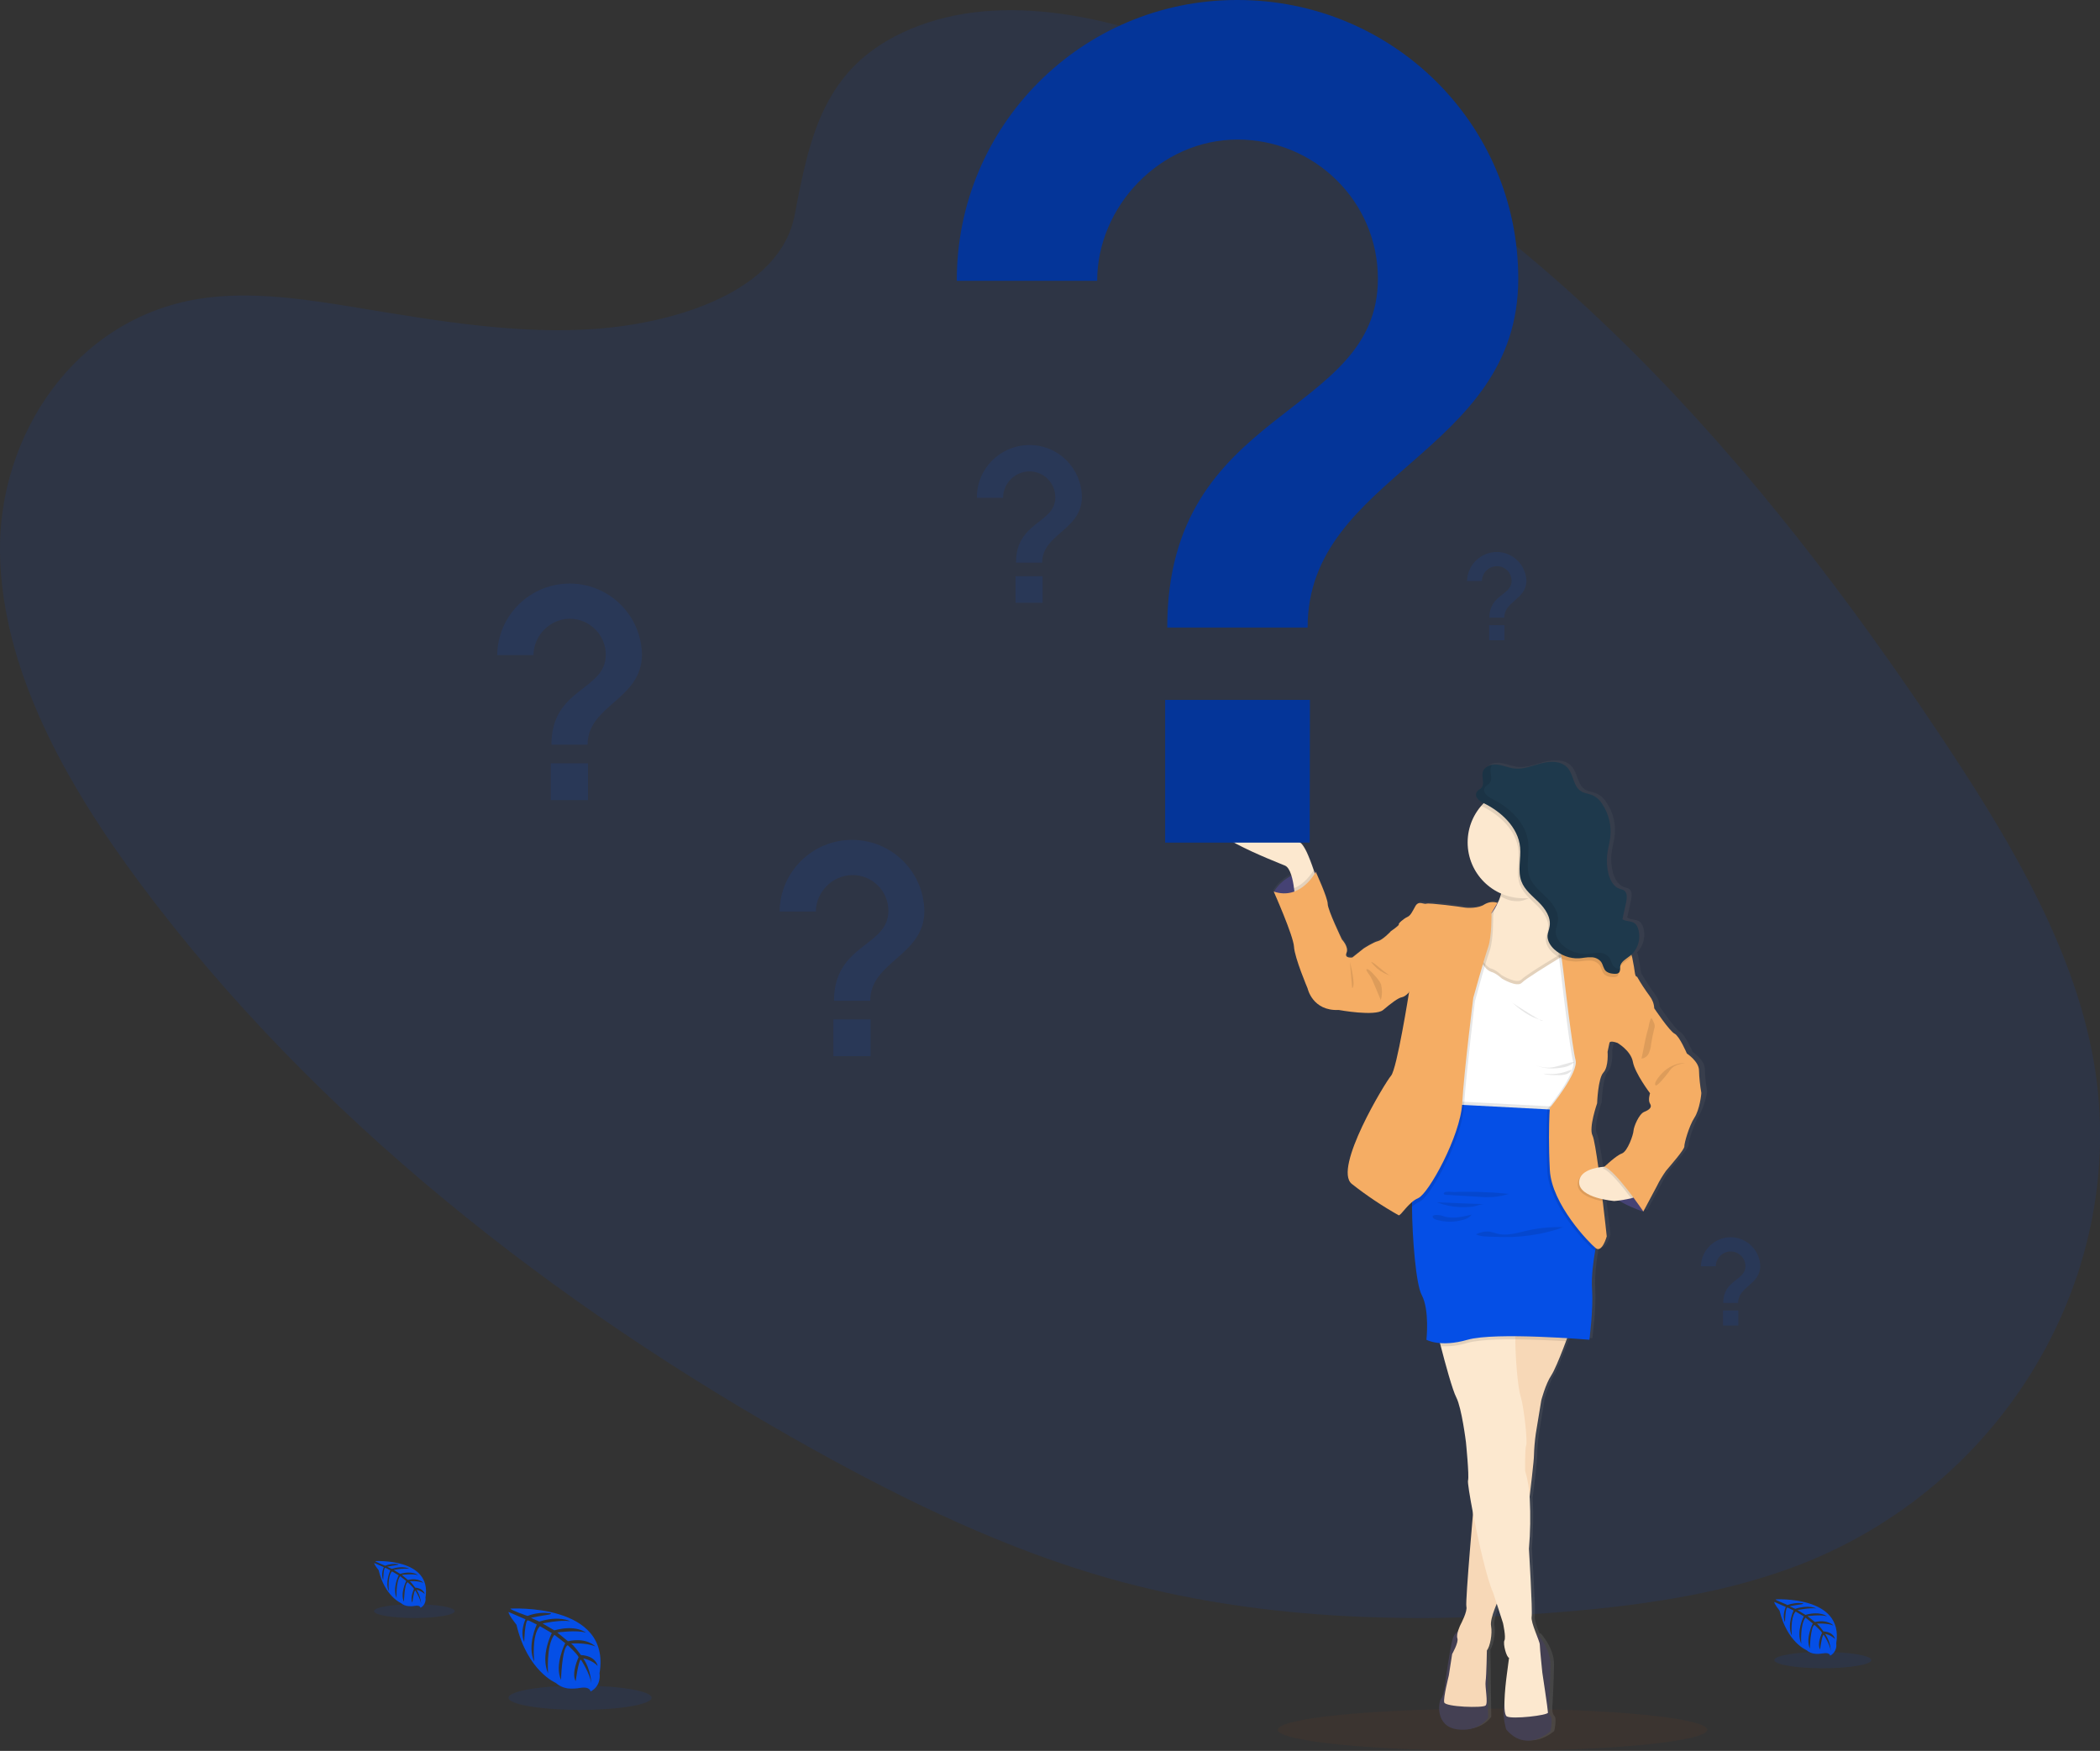 <?xml version="1.0" encoding="utf-8"?>
<!-- Generator: Adobe Illustrator 22.1.0, SVG Export Plug-In . SVG Version: 6.00 Build 0)  -->
<svg version="1.1" id="_x38_69a981d-5394-490d-9104-6940aaebaf2b"
	 xmlns="http://www.w3.org/2000/svg" xmlns:xlink="http://www.w3.org/1999/xlink" x="0px" y="0px" viewBox="0 0 1003.9 836.8"
	 style="enable-background:new 0 0 1003.9 836.8;" xml:space="preserve">
<rect x="0" y="0" width="1003.9" height="836.8" fill="#333333" stroke="none"/>
<style type="text/css">
	.st0{opacity:0.1;fill:#844517;enable-background:new    ;}
	.st1{opacity:0.1;fill:#054FE6;enable-background:new    ;}
	.st2{fill:#054FE6;}
	.st3{fill:url(#SVGID_1_);}
	.st4{fill:#4C4981;}
	.st5{opacity:0.1;enable-background:new    ;}
	.st6{fill:#FCE8CF;}
	.st7{fill:#444053;}
	.st8{fill:#F7D8B7;}
	.st9{fill:#FFFFFF;}
	.st10{fill:#F5AD64;}
	.st11{fill:#1E394C;}
	.st12{fill:#043599;}
	.st13{opacity:0.1;fill:#0658FF;enable-background:new    ;}
</style>
<title>questions</title>
<ellipse class="st0" cx="713.5" cy="826.7" rx="102.6" ry="10.1"/>
<path class="st1" d="M439.5,12.2c45.2-16.8,100.2-2.3,147.1,18.7c147.5,66.2,255,191.8,340.4,319.8c30.9,46.3,60.3,94.7,71.9,146.4
	c23.7,105.3-38.1,214.2-143,252.4c-35.7,13-74.9,18.3-114.2,21.3c-69.8,5.3-142.1,3.2-211.4-16.4c-49.4-14-96.1-36.5-141-61.4
	C264.2,623.5,149.9,533.2,67.5,422.9C31.4,374.6,0.9,320,0,264.2s35.5-111.9,95.3-121.4c24.7-3.9,50.9,0.2,76.4,4.4
	c37.6,6.2,75.7,12.7,112.9,10c38.4-2.8,88.3-17.8,95.3-54.5C387.4,63.4,394.4,29,439.5,12.2z"/>
<path class="st2" d="M244,768.8c0,0,48.3-2.9,42.6,30.9c0,0,1.1,6-4.3,8.7c0,0-0.1-2.5-5-1.7c-1.7,0.3-3.5,0.4-5.2,0.3
	c-2.4-0.2-4.6-1.1-6.4-2.7l0,0c0,0-13.6-5.6-18.8-27.8c0,0-3.9-4.8-3.8-6.1l8.1,3.5c0,0-2.8,5.9-0.6,10.8c0,0,0.3-10.5,1.8-10.3
	c0.3,0,4.2,2,4.2,2s-4.8,10.2-1.2,17.7c0,0-1.4-12.6,2.7-16.9l5.7,3.3c0,0-5.6,10.6-1.8,19.2c0,0-1-13.2,3-18.4l5.2,4
	c0,0-5.3,10.4-2,17.6c0,0,0.4-15.4,3.2-16.6c0,0,4.5,4,5.2,5.7c0,0-3.6,7.6-1.4,11.5c0,0,1.4-10.3,2.5-10.3c0,0,4.5,6.8,5,11.5
	c0,0-0.2-6.9-3.9-12.1c0,0,4.4,0.8,6.9,3.6c0,0-0.7-4.8-8-5.2c0,0-3.7-5.2-4.8-5.5c0,0,7.3-0.6,11.7,1.4c0,0-3.9-4.5-13.1-2.5
	l-5.1-4.2c0,0,9.6-1.3,13.7,0.1c0,0-4.7-4-15.1-1.1l-5.6-3.3c0,0,8.2-1.8,13.1-1.1c0,0-5.2-2.8-14.7,0.2l-4-1.8c0,0,6-1.2,7.8-1.4
	s1.9-0.7,1.9-0.7c-3.8-0.6-7.7-0.2-11.3,1.2C252.3,772.4,243.9,769.4,244,768.8z"/>
<ellipse class="st1" cx="277.3" cy="811.4" rx="34.2" ry="5.8"/>
<path class="st2" d="M179.4,746.1c0,0,27.2-1.6,24,17.4c0.3,2-0.6,4-2.4,4.9c0,0,0-1.4-2.8-0.9c-1,0.2-2,0.2-3,0.1
	c-1.3-0.1-2.6-0.6-3.6-1.5l0,0c0,0-7.6-3.2-10.6-15.7c0,0-2.2-2.7-2.1-3.4l4.6,2c0,0-1.6,3.3-0.3,6.1c0,0,0.1-6,1-5.8
	c0.2,0,2.4,1.2,2.4,1.2s-2.7,5.8-0.7,10c0,0-0.8-7.1,1.5-9.5l3.2,1.9c0,0-3.1,6-1,10.8c0,0-0.5-7.5,1.7-10.4l2.9,2.3
	c0,0-3,5.9-1.1,9.9c0,0,0.2-8.7,1.8-9.3c0,0,2.6,2.3,3,3.2c0,0-2,4.3-0.8,6.5c0,0,0.8-5.8,1.4-5.8c0,0,2.5,3.8,2.8,6.5
	c-0.1-2.4-0.9-4.8-2.2-6.8c1.5,0.3,2.8,1,3.9,2c0,0-0.4-2.7-4.5-3c0,0-2.1-2.9-2.7-3.1c0,0,4.1-0.3,6.6,0.8c0,0-2.2-2.6-7.4-1.4
	l-2.9-2.4c0,0,5.4-0.7,7.7,0.1c0,0-2.6-2.3-8.5-0.6l-3.1-1.9c2.4-0.5,4.9-0.7,7.4-0.6c0,0-2.9-1.6-8.3,0.1l-2.2-1
	c0,0,3.4-0.7,4.4-0.8s1-0.4,1-0.4c-2.1-0.4-4.4-0.1-6.4,0.7C184,748.2,179.3,746.4,179.4,746.1z"/>
<ellipse class="st1" cx="198.1" cy="770" rx="19.3" ry="3.3"/>
<path class="st2" d="M848.8,764.4c0,0,32.8-2,29,21c0.4,2.4-0.8,4.8-2.9,5.9c0,0-0.1-1.7-3.4-1.1c-1.2,0.2-2.4,0.3-3.6,0.2
	c-1.6-0.1-3.1-0.7-4.4-1.8l0,0c0,0-9.2-3.8-12.8-18.9c0,0-2.7-3.3-2.5-4.1l5.5,2.4c0,0-1.9,4-0.4,7.3c0,0,0.2-7.2,1.2-7
	c0.2,0,2.9,1.4,2.9,1.4s-3.3,7-0.8,12c0,0-0.9-8.6,1.8-11.5l3.9,2.3c0,0-3.8,7.2-1.2,13.1c0,0-0.7-9,2-12.5l3.5,2.8
	c0,0-3.6,7.1-1.4,12c0,0,0.3-10.5,2.2-11.3c0,0,3.1,2.7,3.6,3.8c0,0-2.5,5.2-0.9,7.9c0,0,0.9-7,1.7-7c0,0,3.1,4.6,3.4,7.8
	c-0.1-2.9-1.1-5.8-2.7-8.2c1.8,0.3,3.4,1.2,4.7,2.4c0,0-0.5-3.3-5.5-3.6c0,0-2.5-3.5-3.2-3.7c0,0,5-0.4,8,0.9c0,0-2.7-3.1-8.9-1.7
	l-3.5-2.8c0,0,6.5-0.9,9.3,0.1c0,0-3.2-2.7-10.3-0.7l-3.8-2.3c0,0,5.6-1.2,8.9-0.8c0,0-3.5-1.9-10,0.2l-2.7-1.2c0,0,4.1-0.8,5.3-0.9
	s1.3-0.5,1.3-0.5c-2.6-0.4-5.2-0.1-7.7,0.8C854.5,766.9,848.7,764.8,848.8,764.4z"/>
<ellipse class="st1" cx="871.4" cy="793.4" rx="23.2" ry="3.9"/>
<linearGradient id="SVGID_1_" gradientUnits="userSpaceOnUse" x1="795.229" y1="795.41" x2="795.229" y2="326.947" gradientTransform="matrix(1 0 0 1 -98.04 36.39)">
	<stop  offset="0" style="stop-color:#808080;stop-opacity:0.25"/>
	<stop  offset="0.54" style="stop-color:#808080;stop-opacity:0.12"/>
	<stop  offset="1" style="stop-color:#808080;stop-opacity:0.1"/>
</linearGradient>
<path class="st3" d="M816.1,521.6c-0.6-3.5-1-7.1-1.1-10.7c0-4.3-5.8-8.1-5.8-8.1s-3.6-8.3-6-9.6s-9.8-12.1-9.8-12.1
	c-0.1-2.2-0.9-4.2-2.2-5.9c-2.2-2.9-4.2-6-6.1-9.2l0,0c-1-1.2-0.5-2.1-2-9.2c-0.1-0.4-0.2-0.7-0.3-1.1c0-0.2-0.1-0.3-0.2-0.5
	c3.2-3.3,4.3-8.1,2.8-12.4c-0.3-0.8-0.8-1.6-1.4-2.2c-1.7-1.4-4.4-0.8-6.1-2.1l1.8-8.2c0.4-2,0.7-4.5-1.1-5.6
	c-0.7-0.3-1.3-0.5-2.1-0.7c-3-1-4.7-4.2-5.5-7.2c-0.7-2.9-1-6-0.6-9c0.3-2.9,1.2-5.7,1.5-8.6c0.6-5.4-0.7-10.8-3.7-15.3
	c-1.1-2-2.8-3.6-4.8-4.6c-1.8-0.8-4-1-5.7-2c-3.7-2.4-3.5-8-6.5-11.2s-8.2-3.2-12.6-2.1c-4.3,1.1-8.6,3-13.1,2.5
	c-2.9-0.3-5.5-1.6-8.4-1.9c-0.8-0.1-1.6,0-2.5,0.1v-0.1c-2.1,0.4-4.1,1.6-4.6,3.6c-0.1,0.5-0.2,1-0.1,1.5c0,1.2,0.3,2.4,0.3,3.5
	c0.1,0.9-0.2,1.8-0.8,2.5c-0.6,0.6-1.4,0.9-2,1.6c-0.5,0.5-0.8,1.2-0.7,1.8c0,1.8,2.2,3.3,3.7,4.1h0.1c-0.4,0.4-0.8,0.8-1.2,1.2
	c-4.3,4.8-6.6,11-6.6,17.5c0.1,10.6,6.5,20.2,16.2,24.4l-0.2,0.7c-0.4,1.3-0.9,2.5-1.5,3.8c-2.1-0.7-4.4-0.4-6.3,0.7
	c-2.9,2-8.5,1.8-9.9,1.5s-17-2.3-18.2-1.8s-3.7-1.7-5.3,1.2s-2.4,4.5-4,5.3s-4.5,3.1-4.1,3.5s-4.1,3.4-4.1,3.4s-3.8,4-6.1,4.5
	c-2.2,0.5-7,3.6-7,3.6l-5.5,4.3c0,0-4.1,0.6-2.8-2.2s-2.2-6.4-2.2-6.4s-7-14.1-7-17s-5.7-15.3-5.7-15.3l-0.7-0.1l-0.3-1
	c-1-3-2.4-6.6-3.5-8.7c-2-4-3.2-4.5-3.2-4.5s-24.1-18.1-39.7-12.6c-15.6,5.5,28.5,21.9,32.5,23.7c1.4,0.6,2.4,2.5,3.1,4.8
	c-3.5,1.7-6.5,4.4-8.5,7.7c0,0,9.6,21.2,9.8,26.5s6.6,20,6.6,20s2.4,10.9,15.1,10.3c0,0,17.6,3.2,21.5,0s7.3-5.8,9.2-6.2
	c1.4-0.5,2.6-1.3,3.5-2.5c0,0-5.8,36.8-8.7,39.9c-2.9,3.1-28.1,44.5-19.1,51.8c7.2,5.6,14.8,10.6,22.7,15c0.8,0.4,3.1-3.5,6.4-6.2
	c0,0.7,0,1.4,0,2.1c0.1,14.7,2,37,4.7,42c4,7.3,2.4,21.6,2.4,21.6c2.1,1,4.4,1.5,6.7,1.6c0.1,0.5,0.3,1,0.4,1.5
	c2.2,8.3,5.7,21.1,7.5,24.5c2.7,5.2,4.7,21.5,4.7,21.5s1.6,16,1,18.2c-0.2,0.8,0.8,7.5,2.5,16l0,0c-1,11.5-2.9,33.6-3.2,41.7l0,0
	c0,0.2,0,0.3,0,0.4v0.1c0,0.1,0,0.2,0,0.3c0,0.2,0,0.3,0,0.5l0,0c0,0.5,0,1,0.1,1.5c0.1,0.8,0.1,1.5-0.2,2.3
	c-0.7,2.2-1.6,4.4-2.7,6.4c-0.5,1-0.9,2-1.2,3.1c-1,0.4-2.2,1.5-2.9,4.1c-1.2,4.8-3.1,18-3.1,18s-0.8,8.1-2.2,9.9s-3,13.3,7.6,14.8
	s15.1-5.6,15.1-5.6l-0.4-32.1v-0.1c0.2-0.3,0.4-0.6,0.5-0.9v-0.1c0.1-0.2,0.2-0.3,0.2-0.5l0.1-0.2l0.2-0.4v-0.1
	c1-3.1,1.3-6.3,0.9-9.5v-0.2v-0.2c0-0.1,0-0.2,0-0.2v-0.5c0-0.1,0-0.1,0-0.2c0-0.2,0-0.4,0.1-0.7s0-0.1,0-0.1l0.1-0.4v-0.2
	c0-0.1,0-0.3,0.1-0.4v-0.1c0.1-0.5,0.2-1,0.3-1.4v-0.1l0.2-0.5l0,0c0.2-0.5,0.3-1,0.5-1.5v0.1c0-0.2,0.1-0.3,0.2-0.5v-0.1
	c0.2-0.5,0.4-1,0.5-1.4v-0.1l0.2-0.4v-0.1l0.4-0.9l0,0l2.9,9c0,0,1.6,6.7,0.8,8.3s1,8.2,2.2,8.3l-1.2,8.3c-0.6,4.6-1,9.2-1.1,13.8
	c-0.1,0.5-0.2,1-0.2,1.3c-0.8,4.3,1.1,10.9,1.1,10.9c9.8,11.6,21.5,0.9,21.5,0.9s1.4-6.1,0-7.3s-0.8-5.6-0.8-5.6s0.6-10.9,0.7-18.9
	s-6.5-15-6.5-15l-0.4,0.3c-1.2-3.1-2.6-6.8-2.3-8.4c0.5-2.8-1.4-32.6-1.4-32.6c0.7-8,0.8-16,0.4-24l0,0c0.2-1.3,0.3-2.7,0.5-4
	c0.8-6.4,1.4-11.9,1.6-14.7l0,0v-0.3c0.1-0.8,0.1-1.3,0.1-1.6c0-1,0-2.1,0.1-3.4c0.2-3.4,0.8-7.3,0.8-7.3l2.6-15.8c0,0,2-7.7,4.8-12
	l0.3-0.5l0,0c0.1-0.2,0.2-0.4,0.3-0.6v-0.1c0.1-0.2,0.2-0.4,0.3-0.7v-0.1c0.4-0.8,0.8-1.7,1.3-2.7c0-0.1,0.1-0.2,0.1-0.2l0.3-0.8
	c0-0.1,0.1-0.2,0.1-0.3s0.2-0.5,0.3-0.8c0-0.1,0.1-0.2,0.1-0.3c0.1-0.3,0.3-0.6,0.4-0.9l0.2-0.5c0.1-0.2,0.2-0.5,0.3-0.7l0.2-0.6
	c0.1-0.2,0.1-0.3,0.2-0.5l0.3-0.7c0-0.1,0.1-0.2,0.1-0.3c0.7-1.8,1.4-3.5,2-5.1l0,0c0.2-0.5,0.4-1,0.5-1.4
	c6.4,0.4,10.7,0.7,10.7,0.7s2-14.3,1.4-23.8c-0.4-6.4,0.8-14.5,1.6-19c0.1-0.5,0.2-0.9,0.2-1.3l0.2,0.1c3.1,2.5,5.3-5.6,5.3-5.6
	s-0.8-7.5-2-16.7l-0.1-0.9c1.8,0.4,3.6,0.7,5.4,0.8c0,0,1-0.1,2.4-0.3c3.8,2.2,7.8,4,11.9,5.4l6.6-12.2c1.2-2.5,2.7-4.9,4.3-7.2
	c2-2.5,9.1-10.3,8.9-11.8s2.4-9.9,4.8-13.7S816.2,522.2,816.1,521.6z M788.5,530.9c-2.6,1.1-5.1,7.2-5.2,9.1s-2.9,9.9-5.7,10.9
	c-2.6,0.9-7.7,5.5-8.5,6.3c-0.8,0.1-1.8,0.2-2.7,0.3c-1.1-7.7-2.2-14.1-2.9-15.4c-2-3.7,2.2-15.4,2.2-15.4s0.4-11.9,3-14.7
	s2-9.9,2-9.9s0.6-2.9,0.9-4.3s3.7,0,3.7,0l0,0c0,0,6.7,3.7,7.7,9.2c1,5.5,8.3,15.1,8.3,15.1s-1.1,3.3,0,5S791.1,529.8,788.5,530.9z"
	/>
<path class="st4" d="M609,426.2c4.2-6.9,12-10.6,20-9.4v14.3h-8.7l-6.8-1.7L609,426.2z"/>
<path class="st5" d="M609,426.2c4.2-6.9,12-10.6,20-9.4v14.3h-8.7l-6.8-1.7L609,426.2z"/>
<path class="st6" d="M629.6,420.6L619,428c0,0-0.1-1.5-0.4-3.5c-0.5-3.9-1.7-9.7-4.3-10.8c-3.9-1.7-47.4-18.1-32-23.6
	s39.1,12.5,39.1,12.5s1.2,0.4,3.2,4.5c1,2.1,2.4,5.7,3.4,8.7C629,418.5,629.6,420.6,629.6,420.6z"/>
<polygon class="st4" points="714.7,432.1 715.9,431.5 719.3,435.4 716.5,441.3 711.8,439.4 712.9,434.7 "/>
<path class="st7" d="M698.6,779.4c0,0-3.1-0.4-4.3,4.4s-3.1,18-3.1,18s-0.7,8.1-2.2,9.9s-2.9,13.3,7.5,14.8s14.9-5.6,14.9-5.6
	l-0.4-32.1L698.6,779.4z"/>
<path class="st7" d="M734.8,780.8c0,0,6.5,7,6.4,14.9s-0.7,18.8-0.7,18.8s-0.6,4.4,0.7,5.6s0,7.3,0,7.3s-11.5,10.7-21.2-0.9
	c0,0-1.9-6.6-1.1-10.9s3-23.4,3-23.4L734.8,780.8z"/>
<path class="st8" d="M751,634.6c0,0-6.6,18.5-9.4,22.7s-4.8,12-4.8,12l-2.6,15.8c-0.5,3.5-0.8,7.1-0.9,10.6
	c0.1,3.5-6.4,55.3-6.4,55.3l-10.3,13.1c0,0-4.5,9.2-3.8,13s-0.5,9.9-2,11.7c0,0-0.2,12-0.6,14.7s1.3,10.3,0,11.6s-19.3,0.7-19.8-1.5
	s2.2-12.8,2.2-12.8l1.6-10.3c0,0,3.2-5.6,2.5-7.5s1.3-6.1,1.5-6.5s3.4-6.4,2.8-8.7s3.8-51.7,3.8-51.7l12.6-88.4L751,634.6z"/>
<path class="st6" d="M740,818.5c0.1,1.3-17.2,3.3-19.7,1.8s0-19.7,0-19.7l1.1-8.3c-1.2-0.1-3-6.7-2.2-8.3s-0.7-8.3-0.7-8.3l-2.9-9
	l-1.8-5.5c-2.9-6.3-7-24.3-9.6-37.8c-1.6-8.4-2.7-15.1-2.4-15.9c0.6-2.2-1-18.2-1-18.2s-2-16.3-4.6-21.4c-1.8-3.4-5.3-16.2-7.4-24.4
	c-1.1-4.2-1.9-7.3-1.9-7.3s18.5-1.5,29.7-2.1c5.2-0.2,8.8-0.3,8.3,0.1s-0.5,2.7-0.5,5.9c0,8.4,1.2,23.2,2.5,27.1
	c1.7,5.5,3.4,22,2.7,23.6s-0.5,12.2-0.5,12.2c1.3,4.3,2,8.8,2.2,13.3c0.4,8,0.3,15.9-0.4,23.9c0,0,1.8,29.7,1.3,32.5
	s3.9,11.6,3.9,13.3s1.2,13.3,1.2,13.3S740,817.2,740,818.5z"/>
<path class="st6" d="M749.7,461.3l-2.1,2.3l-1.4,1.5l-8,8.6l-20.7,2.3l-11-2.9l-2.7-0.7c0,0,0-5.5,0.5-12.1
	c0.7-8.5,2.4-18.8,6.4-21.6c2-1.6,3.6-3.6,4.7-5.9c0.8-1.6,1.5-3.2,2-4.9c0.1-0.2,0.1-0.4,0.2-0.7c0.9-3,1.5-6,1.9-9.1
	c0,0,2.6-1.5,6.3-3.2c9.6-4.5,26.1-10.6,20.3,3.2c-0.8,2-1.6,4.1-2.2,6.2c-0.1,0.3-0.2,0.6-0.2,0.9c-1.9,7.7-0.7,12.3,0.8,14.9l0,0
	c0.2,0.4,0.5,0.9,0.8,1.3c0.4,0.5,0.9,1,1.4,1.4l2.4,15.1l0.2,1.2L749.7,461.3z"/>
<path class="st5" d="M746.2,418.8C745.1,421.4,746.7,416.6,746.2,418.8c-4.4,3.1-14.6,11.9-20.4,11.9c-3.9,0-5.1-0.7-8.4-2.2
	c1-3.2,1.7-6.4,2.2-9.7C719.5,418.8,754.1,399.7,746.2,418.8z"/>
<path class="st6" d="M755,402.7c0,13.6-10.3,25.1-23.9,26.5c-0.9,0.1-1.8,0.1-2.8,0.1c-14.7,0-26.7-11.9-26.7-26.7
	c0-14.7,11.9-26.7,26.7-26.7C743,376,755,388,755,402.7L755,402.7z"/>
<path class="st5" d="M758.8,520.9l-3.8,9.9c0,0-3.1,0.1-7.9,0.3c-16.3,0.5-52.1,1.2-53.7-3c-0.4-1.1-0.5-2.2-0.6-3.3
	c-0.2-6.4,2.8-16.2,2.8-16.2s1.7-19.6,1.7-20.4s-1.5-14.6-1.5-14.6l2.9-11l8.2-5.8c0,0,3.7,5.6,5.9,6.1s5.1,3.2,5.1,3.2
	s7.2,4.4,9.5,2c2.3-2.5,20.4-13.2,20.4-13.2l9.5,10.5L758.8,520.9z"/>
<path class="st9" d="M758.8,522.4l-3.8,9.9c0,0-3.1,0.1-7.9,0.3h-0.5c-2.1,0.1-4.5,0.1-7,0.2c-12.9,0.3-30.7,0.4-40-1
	c-3.5-0.5-5.8-1.2-6.2-2.2c-0.2-0.6-0.4-1.2-0.4-1.8c-0.1-0.5-0.1-1-0.1-1.5c-0.2-6.4,2.8-16.2,2.8-16.2s1.7-19.6,1.7-20.4
	s-1.5-14.6-1.5-14.6l2.9-11l5.6-3.9l2.6-1.8c0.9,1.3,1.8,2.5,2.8,3.7c0.8,1.1,1.8,1.9,3.1,2.4c2.2,0.5,5.1,3.2,5.1,3.2
	s7.2,4.4,9.5,2c1.8-1.9,12.8-8.6,17.8-11.7c1.6-1,2.6-1.5,2.6-1.5l1.3,1.4l8.3,9.1L758.8,522.4z"/>
<path class="st5" d="M629.6,420.6L619,428c0,0-0.1-1.5-0.4-3.5c5.3-2.2,8.5-7.1,9.4-8.7C629,418.5,629.6,420.6,629.6,420.6z"/>
<path class="st10" d="M667,445.9l-2.3-0.6c0,0-3.8,4-6,4.5s-6.8,3.5-6.8,3.5l-5.4,4.3c0,0-4,0.6-2.8-2.2s-2.2-6.4-2.2-6.4
	s-6.8-14.1-6.8-17s-5.7-15.3-5.7-15.3s-7.1,13.8-20.1,9.4c0,0,9.4,21.1,9.7,26.4s6.5,19.9,6.5,19.9s2.3,10.9,14.9,10.3
	c0,0,17.4,3.2,21.2,0s7.2-5.8,9-6.1c1.8-0.4,3.4-2.4,3.4-2.4v-14.5L667,445.9z"/>
<path class="st5" d="M645.3,459.7c0,0,3.1,11.4,1.1,12.6L645.3,459.7z"/>
<path class="st5" d="M747,532.5c-16.3,0.5-52.1,1.2-53.7-3c-0.4-1.1-0.5-2.2-0.6-3.3l53.2,2.8L747,532.5z"/>
<path class="st5" d="M751,634.6c0,0-1,2.8-2.4,6.4c-6.8-0.4-15.7-0.8-24.2-0.9c-3,0-5.9,0-8.7,0.1c-5.9,0.2-11,0.7-14.2,1.6
	c-4.1,1.3-8.4,1.8-12.7,1.6c-1.1-4.2-1.9-7.3-1.9-7.3s18.5-1.5,29.7-2.1l0.9-6.2L751,634.6z"/>
<path class="st2" d="M765.4,589.8l-2.1,4.4c0,0-0.3,1.3-0.7,3.4c-0.8,4.5-2,12.6-1.5,19c0.6,9.4-1.3,23.7-1.3,23.7s-45-3.8-58.2,0
	s-19.7,0-19.7,0s1.6-14.2-2.3-21.5c-2.7-5-4.5-27.3-4.6-42c0-6.8,0.3-11.9,1.2-12.9c2.7-3.3,14.2-36.3,14.2-36.3l2.6,0.1l7,0.4
	l39.8,2.1l6.2,0.3l0.7,2L765.4,589.8z"/>
<path class="st4" d="M785.2,575.2l0.4,3.9c0,0-19.7-6.4-18.7-14.3s0-7,0-7l15.8,1.3L785.2,575.2z"/>
<path class="st5" d="M785.2,575.2l0.4,3.9c0,0-19.7-6.4-18.7-14.3s0-7,0-7l15.8,1.3L785.2,575.2z"/>
<path class="st5" d="M658.4,462.9c2,1.7,4.4,2.9,6.9,3.6c-0.7-0.2-1.4-0.5-2-1c-1.4-1-2.8-2.1-4.1-3.2c-1.1-0.9-2.5-2.3-3.8-2.6
	C656.3,460.9,657.3,461.9,658.4,462.9z"/>
<path class="st5" d="M658.7,468c0.6,0.7,1.1,1.5,1.5,2.4c0.6,2.5,0.6,5.1-0.1,7.6l-3.2-7.6c-0.5-1.3-1.1-2.6-1.8-3.8
	c-0.3-0.5-2.1-2.7-1.9-3.2C653.9,462,658.1,467.3,658.7,468z"/>
<path class="st5" d="M746.9,510.2c2.2-0.3,4.2-1.2,5.8-2.7c-3.2,0.4-6.3,1.7-9.5,2.4c-3,0.7-6.1,0.4-8.9-0.8
	C737.9,510.9,743,510.9,746.9,510.2z"/>
<path class="st5" d="M737.7,487.8c-0.6,0.1-1.2-0.1-1.7-0.4c-2.4-1.4-4.8-2.9-7.2-4.4c-2.3-1.5-5.1-3-7.1-4.9
	C726.6,482.5,731.1,486.2,737.7,487.8z"/>
<path class="st5" d="M744.5,513.8c1.3,0.1,2.6,0,3.8-0.3c1.3-0.3,2.4-1,3.1-2.1c-0.5-0.1-0.9,0-1.3,0.2c-3.9,1.6-8.1,2.1-12.3,1.5
	C739.8,513.9,742.4,513.8,744.5,513.8z"/>
<path class="st5" d="M721.3,570.6c-2.5,0.8-5.2,1.3-7.8,1.5c-2.1,0.1-4.1,0.1-6.2-0.1l-10-0.6l-5-0.3c-0.6,0-3,0-1.8-1.2
	c0.6-0.6,3.9-0.2,4.8-0.2c1.7-0.1,3.3-0.1,5-0.1c3.3,0,6.6,0,9.9,0.2C714,569.9,717.6,570.2,721.3,570.6z"/>
<path class="st5" d="M709.7,575.5c-1.7-0.1-3.9,0.9-5.6,1.2c-2,0.2-3.9,0.3-5.9,0.2c-3.9-0.1-7.7-0.9-11.4-2.3
	C694.4,575,702.1,575.2,709.7,575.5z"/>
<path class="st5" d="M688.3,580.8c0.7,0.1,1.5,0.3,2.2,0.6c4.2,1.2,8.7,0.1,13-0.9c-1.1,1.6-3,2.3-4.9,2.7c-3.1,0.8-6.4,0.9-9.6,0.3
	c-1-0.2-3.5-0.6-4-1.6C684.1,580.4,687.4,580.6,688.3,580.8z"/>
<path class="st5" d="M712,588.6c1.3,0.3,2.5,0.6,3.7,1c4.8,1.2,9.7-0.4,14.5-1.5c5.7-1.3,11.6-1.8,17.5-1.6c-1,0-2.7,0.9-3.8,1.2
	c-1.3,0.4-2.7,0.8-4.1,1.1c-2.7,0.7-5.4,1.2-8.2,1.6c-5.6,0.8-11.2,1-16.8,0.7c-2.6-0.1-7,0.1-9.2-1.2
	C707.6,588.9,709.8,588.4,712,588.6z"/>
<path class="st5" d="M713.8,437.8c0,0,0.2,11.3-1.6,16.4c-0.6,1.6-1.5,4.5-2.5,7.9c-1.1,3.7-2.2,7.8-3.1,11
	c-0.9,3.2-1.5,5.4-1.5,5.4s-4.1,33.6-5.2,49.7c0,0.3,0,0.6-0.1,0.8c-0.1,0.9-0.2,1.8-0.3,2.8c-2.4,15.9-16.1,40.5-20.7,42.4
	c-1.4,0.7-2.8,1.6-3.9,2.7c0-6.8,0.3-11.9,1.2-12.9c2.7-3.3,14.2-36.3,14.2-36.3l2.6,0.1c-0.1-0.5-0.1-1-0.1-1.5
	c-0.2-6.4,2.8-16.2,2.8-16.2s1.7-19.6,1.7-20.4s-1.5-14.6-1.5-14.6l2.9-11l5.6-3.9c0.7-8.5,2.4-18.8,6.4-21.6c2-1.6,3.6-3.6,4.7-5.9
	c0.8,0.1-0.7-0.6-0.7-0.6L713.8,437.8z"/>
<path class="st10" d="M715.9,431.5c-2.1-0.7-4.3-0.4-6.2,0.7c-2.8,2-8.3,1.8-9.8,1.5s-16.8-2.3-18-1.8s-3.7-1.7-5.3,1.2
	s-2.3,4.5-3.9,5.2c-1.6,0.7-4.4,3.1-4,3.5s-4,3.4-4,3.4l8.9,29c0,0-5.8,36.7-8.6,39.9c-2.8,3.2-27.8,44.4-18.8,51.7
	c7.1,5.6,14.6,10.6,22.4,15c1,0.5,4.5-6.1,9.4-8.2s20.1-29.6,21-45.2s5.3-50.5,5.3-50.5s5.3-19.1,7.1-24.2s1.6-16.4,1.6-16.4
	L715.9,431.5z"/>
<path class="st5" d="M765.4,589.8l-2.1,4.4c0,0-0.3,1.3-0.7,3.4c-0.4,0-0.7-0.2-1-0.5c-3.1-2.5-21-20.9-21.9-37.3
	c-0.6-12.1-0.3-22.5-0.1-27.2c0.1-1.5,0.1-2.3,0.1-2.5l0,0c0,0,13.9-16.9,12.3-22.9s-5.3-38-5.3-38l-0.5-4.2l-0.9-7.1l-2.2-17.2
	l2.3,0.5c0.4,0.5,0.9,1,1.4,1.4l2.4,15.1l8.3,9.1l1.3,55.4l-3.8,9.9c0,0-3.1,0.1-7.9,0.3h-0.5L765.4,589.8z"/>
<path class="st10" d="M773.1,498.4c0,0-3.4-1.3-3.7,0s-0.9,4.3-0.9,4.3s0.6,7.1-2,9.9s-3,14.7-3,14.7s-4.1,11.7-2.2,15.4
	c0.7,1.3,1.8,8,2.9,16c0.7,5,1.4,10.5,2,15.5c1.1,9.1,1.9,16.7,1.9,16.7s-2.2,8.1-5.3,5.6s-21-20.9-21.9-37.3
	c-0.6-11.5-0.4-21.5-0.2-26.4c0.1-2.1,0.2-3.3,0.2-3.3s13.9-16.9,12.3-22.9s-5.3-38-5.3-38l-0.6-5l-0.7-5.3l-0.2-1.2l-2.2-17l0,0
	c0.4,0.1,14.1,3.2,15.9,5s13,4.4,13,4.4c3.4,0.9,6.1,3.7,6.9,7.1c0.1,0.3,0.2,0.7,0.3,1.1c1.5,7.1,1,8,2,9.2
	S773.1,498.4,773.1,498.4z"/>
<path class="st5" d="M766.4,574.2c-5-1-12.4-3.3-12.2-8.4c0.2-4.8,5.9-6.5,10.2-7.1C765,563.6,765.7,569.1,766.4,574.2z"/>
<path class="st6" d="M781.9,571.6c-0.2,0.4-1,0.8-2.1,1.1c-2.7,0.6-5.4,1.1-8.1,1.3c0,0-17-1.3-16.8-9.1c0.2-5.5,7.9-7,12.2-7.3
	c1-0.1,1.9-0.1,2.9-0.1C769.9,557.6,782.6,570,781.9,571.6z"/>
<path class="st5" d="M781.9,571.6c-0.2,0.4-1,0.8-2.1,1.1c-4.4-5.9-10.6-13.5-13.6-14.2l0.9-0.8c1-0.1,1.9-0.1,2.9-0.1
	C769.9,557.6,782.6,570,781.9,571.6z"/>
<path class="st10" d="M777.6,466.1l5,0.7c1.8,3.2,3.8,6.2,6,9.2c1.3,1.7,2.1,3.7,2.2,5.9c0,0,7.3,10.9,9.7,12.1s5.9,9.5,5.9,9.5
	s5.8,3.8,5.8,8.1c0.1,3.6,0.5,7.1,1.1,10.6c0.1,0.6-0.8,8.2-3.3,12s-4.9,12.2-4.8,13.7s-6.8,9.3-8.8,11.7c-1.6,2.3-3.1,4.7-4.3,7.2
	l-6.5,12.2c0,0-13.7-20.2-18.7-21.3c0,0,5.6-5.4,8.4-6.4s5.5-9,5.6-10.9s2.6-8,5.1-9s3.9-2.2,2.8-3.9s0-5,0-5s-7.2-9.5-8.2-15
	s-7.6-9.2-7.6-9.2l-3.8-9.3L777.6,466.1z"/>
<path class="st5" d="M795.8,511.7c2.8-2.3,6.2-3.7,9.9-3.7c-2.3,0.4-4.8,0.9-6.5,2.5c-0.7,0.7-1.3,1.5-1.8,2.3
	c-0.6,0.8-5.3,6.8-6,5.9C790.2,517.3,794.8,512.5,795.8,511.7z"/>
<path class="st5" d="M784.7,505.9c1.5-0.1,2.9-1.1,3.5-2.5s1-2.8,1.1-4.3c0.4-2.5,0.9-5,1.5-7.4c0.4-1,0.3-2.1-0.2-3
	c-0.3-0.8-0.6-1.5-1.1-2.2c-0.9,1-1.2,3.3-1.5,4.7c-0.5,1.7-0.9,3.3-1.3,5C786.5,497,784.8,505.9,784.7,505.9z"/>
<path class="st5" d="M780.4,456.6c-0.5,0.6-1.1,1.2-1.7,1.7c-2,1.6-4.7,2.9-4.9,5.4c0.1,0.8,0,1.6-0.3,2.4c-0.6,1.1-2.2,1-3.5,0.8
	c-1.1-0.1-2.1-0.5-2.9-1.1c-1.3-1.1-1.4-3.1-2.4-4.5c-1.2-1.5-3.1-2.3-5-2.2c-1.9-0.1-3.7,0.4-5.6,0.4c-1.2,0.1-2.4,0-3.6-0.2
	c-0.4-0.1-0.8-0.1-1.2-0.2c-0.8-0.2-1.7-0.5-2.4-0.8c-0.4-0.2-0.8-0.3-1.2-0.6c-1.3-0.6-2.4-1.4-3.5-2.4c-1.8-1.7-3.3-4-3.2-6.5
	c0.1-1.5,0.8-2.9,1-4.5c0.8-4.3-2.1-8.4-5.2-11.5c-1.2-1.2-2.6-2.4-3.8-3.7c-1.9-1.8-3.5-4-4.5-6.4c-0.8-2.6-1.1-5.3-0.8-8
	s0.4-5.5,0.2-8.2c-0.9-9.7-9.2-17.2-17.5-21.2l-0.4-0.2c9.7-11.1,26.5-12.3,37.6-2.6c11.1,9.7,12.3,26.5,2.6,37.6
	c-1.3,1.5-2.7,2.8-4.3,4c-0.1,0.3-0.2,0.6-0.2,0.9c-1.9,7.7-0.7,12.3,0.8,14.9l0,0c0.4,0.1,14.1,3.2,15.9,5s13,4.4,13,4.4
	C776.8,450.3,779.5,453.1,780.4,456.6z"/>
<path class="st11" d="M706.3,378.1c0.5-0.6,1.4-1,1.9-1.6c1.7-1.9,0-5,0.6-7.4c0.7-2.8,4.1-4,6.9-3.7c2.8,0.3,5.5,1.6,8.3,1.9
	c4.4,0.5,8.6-1.4,12.9-2.5s9.4-1.2,12.4,2.1s2.7,8.8,6.4,11.2c1.7,1.1,3.8,1.2,5.7,2c2,1,3.7,2.6,4.8,4.6c2.9,4.5,4.2,9.9,3.6,15.3
	c-0.3,2.9-1.2,5.7-1.5,8.6c-0.3,3-0.1,6.1,0.6,9c0.8,3,2.4,6.2,5.4,7.2c0.7,0.2,1.4,0.4,2,0.7c1.7,1.1,1.5,3.6,1.1,5.6l-1.8,8.2
	c1.7,1.3,4.4,0.7,6,2.1c0.7,0.6,1.1,1.4,1.4,2.2c1.6,4.7,0.2,9.9-3.6,13.1c-2,1.6-4.7,2.9-4.9,5.4c0.1,0.8,0,1.6-0.3,2.4
	c-0.6,1.1-2.2,1-3.5,0.8c-1.1-0.1-2.1-0.5-2.9-1.1c-1.3-1.1-1.4-3.1-2.4-4.5c-1.2-1.5-3.1-2.3-5-2.2c-1.9-0.1-3.7,0.4-5.6,0.5
	c-4.3,0.2-8.6-1.4-11.8-4.3c-1.8-1.7-3.3-4-3.2-6.5c0.1-1.5,0.8-2.9,1-4.5c0.7-4.3-2.1-8.4-5.2-11.5c-3.1-3.1-6.8-5.9-8.3-10
	c-1.9-5.1-0.1-10.8-0.6-16.2c-0.9-9.7-9.2-17.2-17.5-21.2C707.3,383,704.2,380.6,706.3,378.1z"/>
<path class="st5" d="M771.7,462.1c-1.3-1.1-1.4-3.1-2.4-4.5c-1.2-1.5-3.1-2.3-5-2.2c-1.9-0.1-3.7,0.4-5.6,0.5
	c-4.4,0.2-8.6-1.3-11.8-4.3c-1.8-1.7-3.3-4-3.2-6.5c0.1-1.5,0.8-3,1-4.5c0.8-4.3-2.1-8.4-5.2-11.5c-3.1-3.1-6.8-5.9-8.3-10
	c-1.9-5.1,0-10.8-0.6-16.2c-0.9-9.7-9.2-17.2-17.5-21.2c-1.9-1-5.1-3.4-2.9-5.8c0.5-0.6,1.4-1,1.9-1.6c1.7-1.9,0-5,0.6-7.4
	c0.1-0.5,0.3-1,0.6-1.4c-2.1,0.4-4,1.6-4.5,3.6c-0.6,2.5,1.1,5.5-0.6,7.4c-0.6,0.6-1.4,0.9-1.9,1.5c-2.2,2.5,1,4.9,2.9,5.8
	c8.3,4.1,16.6,11.5,17.5,21.2c0.5,5.4-1.3,11.1,0.6,16.2c1.5,4.1,5.2,7,8.3,10s6,7.2,5.2,11.5c-0.4,1.5-0.8,2.9-1,4.5
	c-0.1,2.5,1.4,4.8,3.2,6.5c3.2,2.9,7.5,4.5,11.8,4.3c1.9-0.1,3.7-0.5,5.6-0.5c1.9-0.1,3.8,0.7,5,2.2c1,1.4,1.1,3.4,2.4,4.5
	c0.9,0.6,1.9,1,2.9,1.1c1.2,0.2,2.8,0.3,3.5-0.8c0.2-0.4,0.3-0.9,0.3-1.4C773.5,463.1,772.5,462.7,771.7,462.1z"/>
<path class="st12" d="M626.1,402.7H557v-68.2h69.2L626.1,402.7z M625.1,299.9H558c0-105.9,100.7-99.7,100.7-166.7
	c0-36.9-30.2-66.5-67.1-66.5s-67.1,31.9-67.1,67.5h-67.1C457.2,60.2,517.1,0.1,591.1,0c0.2,0,0.3,0,0.5,0
	c74.1,0,134.2,59.2,134.2,133.2C725.8,217,625.1,226.5,625.1,299.9L625.1,299.9z"/>
<path class="st13" d="M281.1,382.4h-17.8v-17.6h17.8V382.4z M280.9,355.9h-17.3c0-27.3,26-25.7,26-43c0-9.5-7.8-17.2-17.3-17.2l0,0
	c-9.5,0.2-17.1,7.9-17.3,17.4h-17.3c0.2-19.1,15.9-34.4,35-34.2c18.7,0.2,33.8,15.2,34.2,33.9C306.8,334.5,280.9,336.9,280.9,355.9
	L280.9,355.9z"/>
<path class="st13" d="M416.2,504.8h-17.8v-17.6h17.8V504.8z M416,478.3h-17.3c0-27.3,26-25.7,26-43c0-9.5-7.8-17.2-17.3-17.1l0,0
	c-9.5,0.2-17.2,7.9-17.4,17.4h-17.3c0.2-19.1,15.9-34.4,35-34.2c18.7,0.2,33.8,15.2,34.2,33.9C441.9,456.9,416,459.4,416,478.3z"/>
<path class="st13" d="M498.4,288.1h-12.9v-12.7h12.9V288.1z M498.2,268.9h-12.5c0-19.8,18.8-18.6,18.8-31.2
	c0-6.9-5.6-12.5-12.5-12.4l0,0c-6.9,0.1-12.4,5.7-12.5,12.6H467c-0.1-13.9,11.1-25.1,25-25.2s25.1,11.1,25.2,25
	C517,253.4,498.2,255.2,498.2,268.9z"/>
<path class="st13" d="M719.2,306h-7.3v-7.2h7.3V306z M719.1,295.2H712c0-11.2,10.6-10.5,10.6-17.6c0-3.9-3.1-7-7-7h-0.1
	c-3.9,0.1-7,3.2-7.1,7.1h-7.1c0.2-7.8,6.7-14,14.5-13.9c7.5,0.2,13.6,6.2,13.9,13.7C729.7,286.4,719.1,287.4,719.1,295.2z"/>
<path class="st13" d="M831,633.5h-7.3v-7.2h7.3V633.5z M830.9,622.7h-7.1c0-11.2,10.6-10.5,10.6-17.6c0-3.9-3.2-7-7.1-7
	c-3.9,0.1-7,3.2-7.1,7.1h-7.1c0.2-7.8,6.7-14,14.5-13.9c7.5,0.2,13.6,6.2,13.9,13.7C841.5,613.9,830.9,614.9,830.9,622.7
	L830.9,622.7z"/>
</svg>
